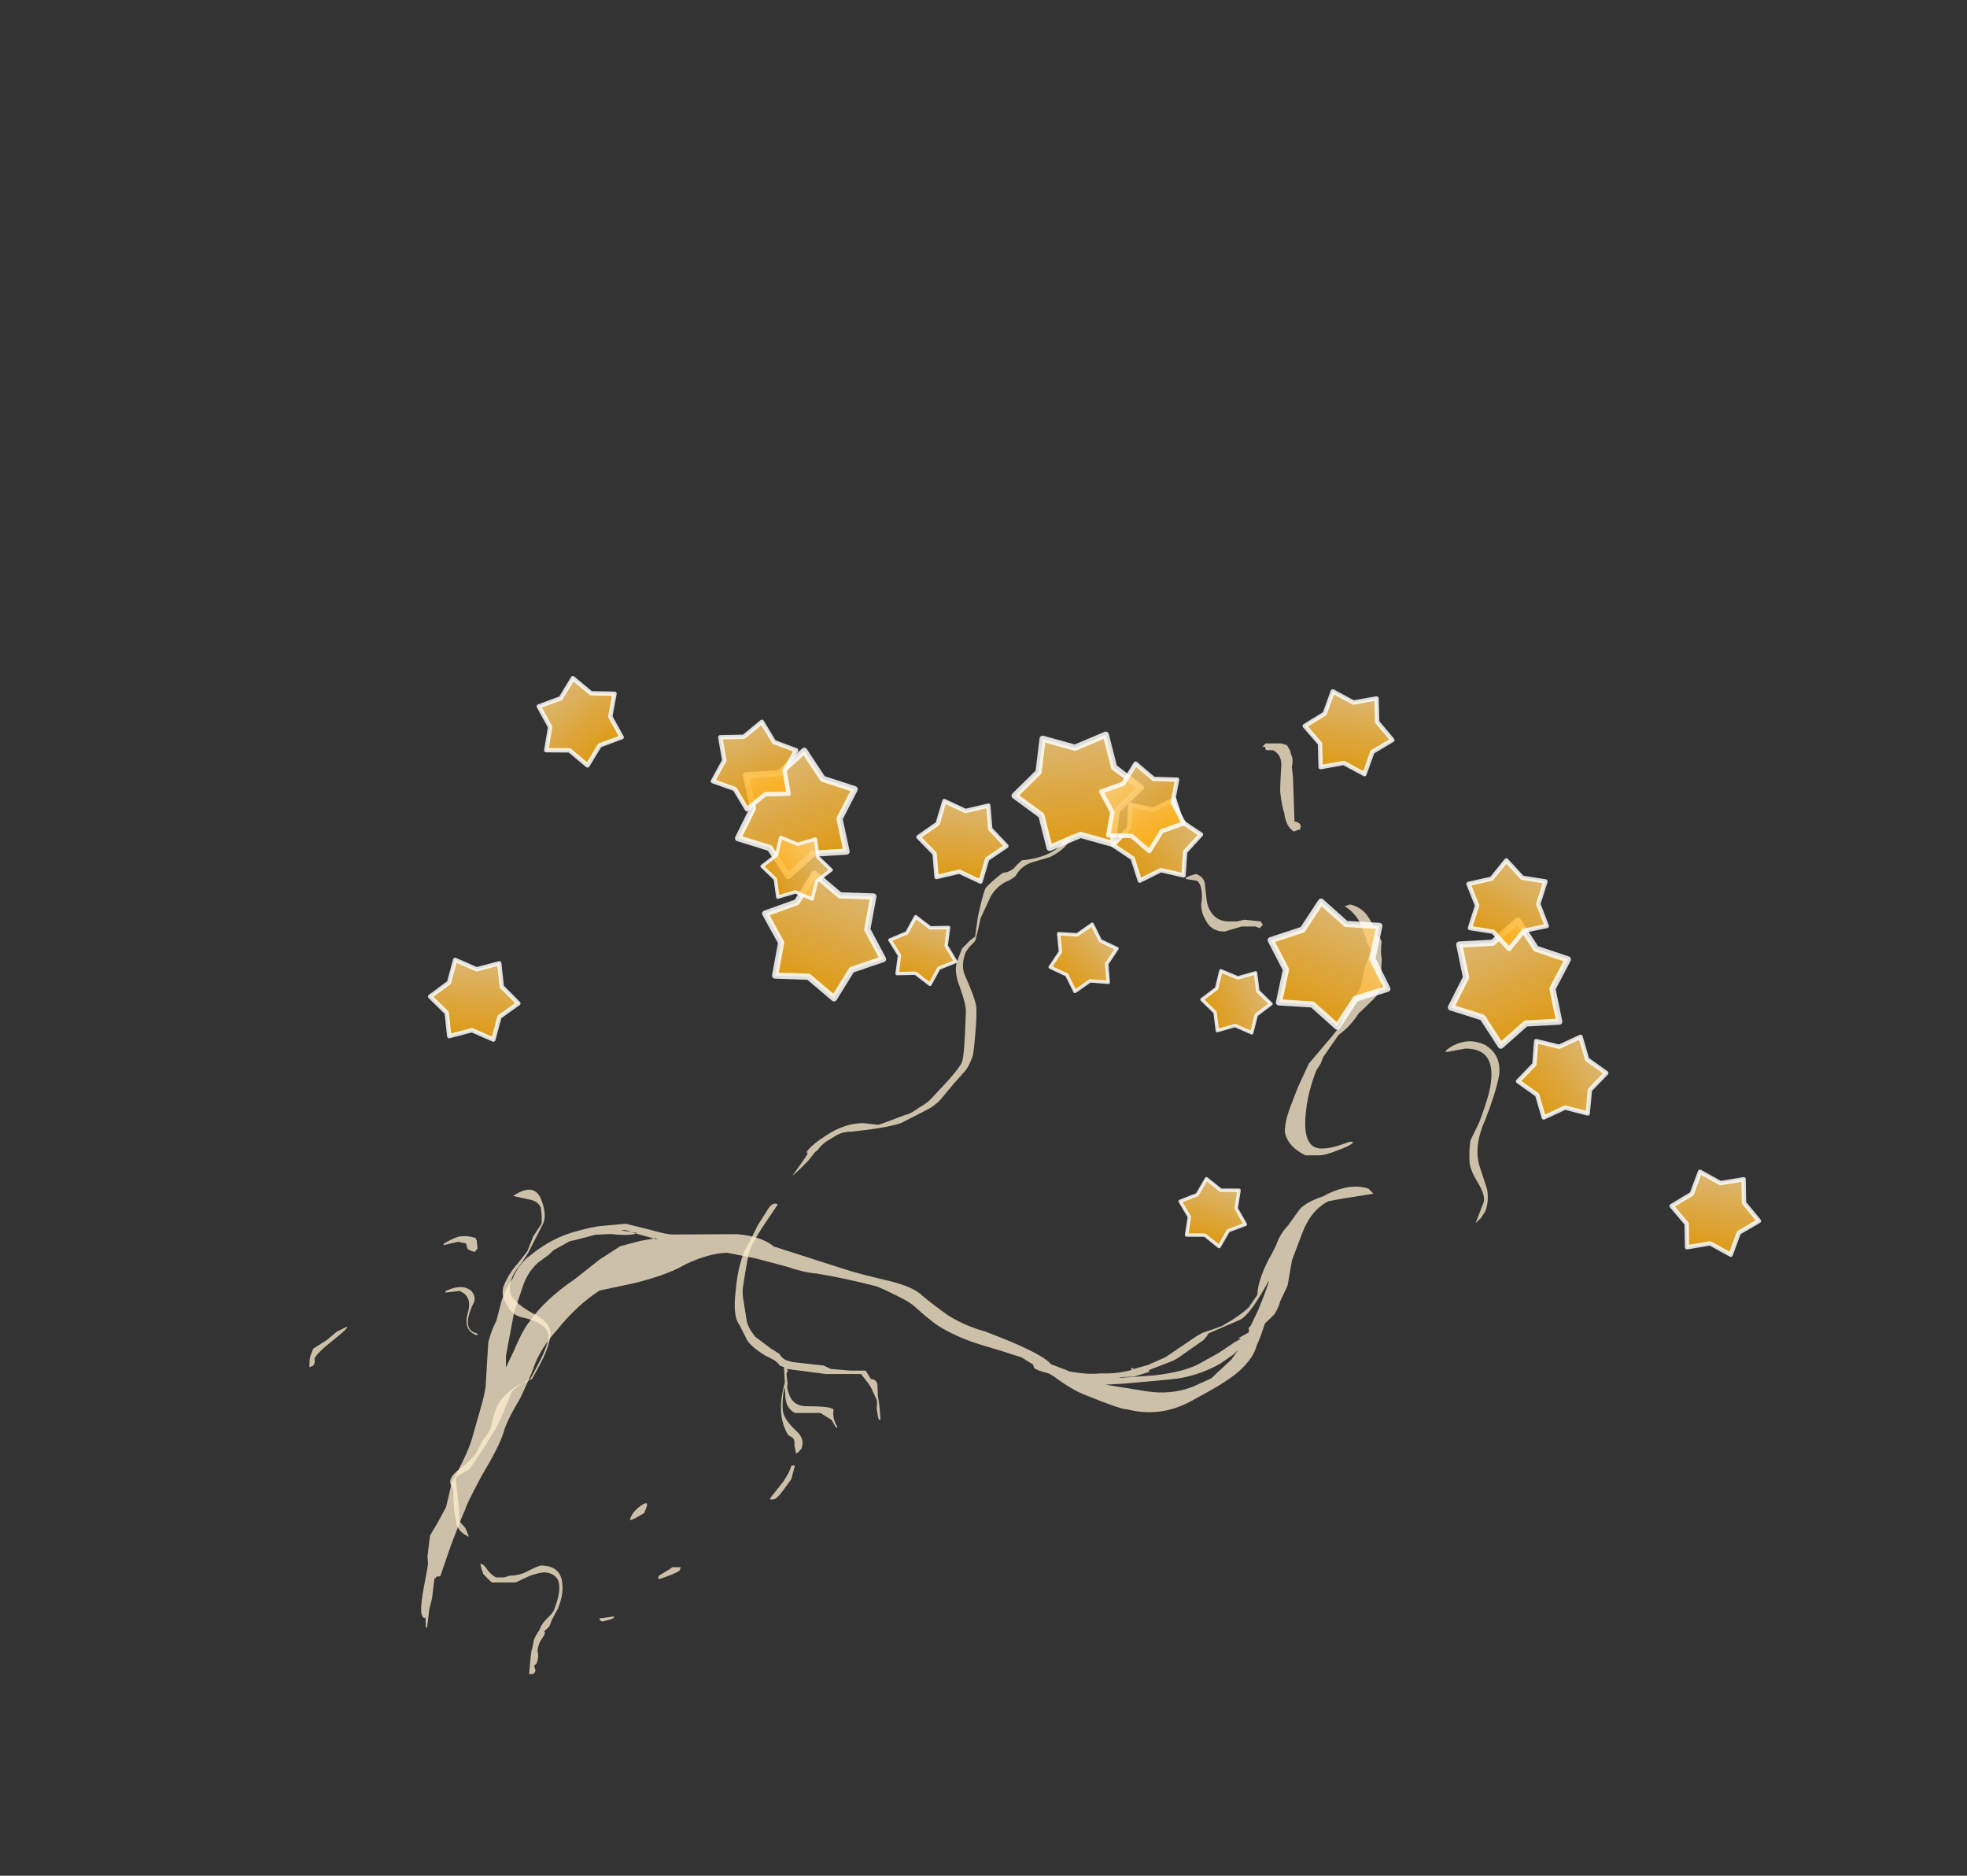 <?xml version="1.0" encoding="UTF-8" standalone="no"?>
<svg xmlns:ffdec="https://www.free-decompiler.com/flash" xmlns:xlink="http://www.w3.org/1999/xlink" ffdec:objectType="frame" height="387.3px" width="406.2px" xmlns="http://www.w3.org/2000/svg">
  <rect width="100%" height="100%" fill="#333333" stroke="none"/>
  <g transform="matrix(1.0, 0.0, 0.0, 1.0, 156.2, 311.4)">
    <use ffdec:characterId="214" height="13.25" transform="matrix(6.126, -3.388, 5.075, 5.192, -109.638, -17.797)" width="30.0" xlink:href="#shape0"/>
    <use ffdec:characterId="222" height="27.45" transform="matrix(-7.0, 0.0, -2.722, 7.0, 188.085, -157.9)" width="33.0" xlink:href="#shape1"/>
    <use ffdec:characterId="211" height="64.75" transform="matrix(0.378, 0.146, -0.146, 0.378, 4.844, -135.737)" width="73.5" xlink:href="#sprite0"/>
    <use ffdec:characterId="211" height="64.75" transform="matrix(0.405, -0.026, 0.026, 0.405, 50.63, -160.171)" width="73.5" xlink:href="#sprite0"/>
    <use ffdec:characterId="211" height="64.75" transform="matrix(0.374, -0.157, 0.157, 0.374, -10.596, -149.788)" width="73.5" xlink:href="#sprite0"/>
    <use ffdec:characterId="211" height="64.75" transform="matrix(0.374, 0.156, -0.156, 0.374, 109.589, -130.161)" width="73.5" xlink:href="#sprite0"/>
    <use ffdec:characterId="211" height="64.75" transform="matrix(0.375, -0.154, 0.154, 0.375, 136.705, -114.895)" width="73.5" xlink:href="#sprite0"/>
    <use ffdec:characterId="211" height="64.75" transform="matrix(0.171, 0.227, -0.227, 0.171, 83.804, -151.866)" width="73.5" xlink:href="#sprite0"/>
    <use ffdec:characterId="211" height="64.75" transform="matrix(0.251, 0.135, -0.135, 0.251, 150.301, -137.68)" width="73.5" xlink:href="#sprite0"/>
    <use ffdec:characterId="211" height="64.75" transform="matrix(0.281, 0.045, -0.045, 0.281, 113.425, -170.853)" width="73.5" xlink:href="#sprite0"/>
    <use ffdec:characterId="211" height="64.75" transform="matrix(0.165, 0.232, -0.232, 0.165, 167.844, -102.863)" width="73.5" xlink:href="#sprite0"/>
    <use ffdec:characterId="211" height="64.75" transform="matrix(0.28, 0.048, -0.048, 0.28, 189.292, -71.72)" width="73.5" xlink:href="#sprite0"/>
    <use ffdec:characterId="211" height="64.75" transform="matrix(0.283, 0.022, -0.022, 0.283, -67.951, -114.949)" width="73.5" xlink:href="#sprite0"/>
    <use ffdec:characterId="211" height="64.75" transform="matrix(0.267, -0.099, 0.099, 0.267, -13.425, -158.343)" width="73.5" xlink:href="#sprite0"/>
    <use ffdec:characterId="211" height="64.75" transform="matrix(0.219, -0.181, 0.181, 0.219, -50.289, -162.802)" width="73.5" xlink:href="#sprite0"/>
    <use ffdec:characterId="211" height="64.75" transform="matrix(0.282, 0.029, -0.029, 0.282, 33.125, -147.882)" width="73.5" xlink:href="#sprite0"/>
    <use ffdec:characterId="211" height="64.75" transform="matrix(0.221, -0.179, 0.179, 0.221, 65.82, -145.271)" width="73.5" xlink:href="#sprite0"/>
    <use ffdec:characterId="211" height="64.75" transform="matrix(-0.209, -0.074, -0.074, 0.209, 104.327, -65.06)" width="73.5" xlink:href="#sprite0"/>
    <use ffdec:characterId="211" height="64.75" transform="matrix(-0.159, -0.156, -0.156, 0.159, 78.461, -113.039)" width="73.5" xlink:href="#sprite0"/>
    <use ffdec:characterId="211" height="64.75" transform="matrix(-0.099, -0.199, -0.199, 0.099, 109.215, -100.46)" width="73.5" xlink:href="#sprite0"/>
    <use ffdec:characterId="211" height="64.75" transform="matrix(-0.211, -0.069, -0.069, 0.211, 44.362, -119.428)" width="73.5" xlink:href="#sprite0"/>
    <use ffdec:characterId="211" height="64.75" transform="matrix(-0.101, -0.198, -0.198, 0.101, 18.427, -128.15)" width="73.5" xlink:href="#sprite0"/>
  </g>
  <defs>
    <g id="shape0" transform="matrix(1.0, 0.0, 0.0, 1.0, 11.5, 8.6)">
      <path d="M0.05 -8.3 L-0.1 -8.35 -0.65 -8.35 -0.85 -8.3 -1.25 -8.25 Q-1.7 -8.15 -2.1 -7.85 L-2.85 -7.3 -3.95 -6.3 -4.2 -6.0 -3.7 -6.3 Q-3.0 -6.75 -2.7 -6.85 -1.9 -7.2 -0.8 -7.3 L0.15 -7.45 0.9 -7.5 1.45 -7.35 1.85 -7.2 1.85 -7.15 1.55 -7.55 1.35 -7.85 1.25 -7.9 1.55 -7.6 Q1.35 -7.6 0.95 -7.95 L0.6 -8.15 0.05 -8.3 M0.9 -8.3 L1.5 -8.0 1.9 -7.5 Q2.15 -7.15 2.3 -7.05 L3.7 -6.15 Q4.2 -5.75 4.25 -5.3 L5.35 -3.65 Q5.55 -3.35 6.05 -2.75 6.45 -2.25 6.45 -1.9 6.5 -1.45 6.6 -1.0 6.75 -0.5 7.05 -0.1 7.8 1.2 7.8 1.65 L7.8 1.7 8.0 2.05 8.05 2.15 8.15 2.25 Q8.4 2.5 8.7 2.65 9.05 2.9 9.45 3.0 L9.45 2.95 9.5 2.95 9.5 3.0 9.9 3.1 10.45 3.15 11.6 3.05 11.8 3.05 12.05 3.1 12.35 3.15 Q12.95 3.15 13.35 3.05 L13.8 2.85 Q14.1 2.5 14.8 2.1 15.0 2.0 15.25 1.85 15.6 1.6 15.95 1.5 L16.55 1.25 Q16.85 1.15 17.35 1.25 L17.5 1.25 Q18.25 1.3 18.5 1.7 L18.5 1.9 Q17.65 1.55 17.35 1.45 L17.3 1.45 Q16.75 1.45 16.1 1.9 L15.3 2.45 14.65 3.05 14.15 3.35 Q14.05 3.45 13.75 3.6 L13.35 3.7 Q12.95 4.0 12.7 4.15 12.45 4.35 12.15 4.45 11.65 4.65 10.7 4.65 L10.1 4.65 Q9.05 4.65 8.5 3.95 8.35 3.85 7.9 3.0 7.7 2.65 7.6 2.05 L7.55 1.9 Q7.35 1.65 7.35 1.55 L7.4 1.45 7.3 1.1 7.0 0.65 6.65 0.15 Q6.35 -0.3 6.2 -0.75 6.1 -1.0 6.05 -1.7 6.05 -1.9 5.9 -2.25 L5.75 -2.6 5.65 -2.8 Q5.1 -3.5 4.6 -4.0 4.35 -4.2 4.1 -4.6 L3.6 -5.25 3.1 -5.8 Q2.7 -6.05 1.95 -6.1 L1.85 -6.1 Q1.25 -6.1 0.4 -6.35 L-0.5 -6.65 Q-1.3 -6.6 -2.25 -6.25 -3.05 -6.0 -3.6 -5.6 -3.8 -5.45 -4.55 -5.0 -5.35 -4.6 -5.65 -4.35 -6.05 -4.05 -7.05 -3.55 -8.05 -3.0 -8.15 -2.9 -8.25 -2.85 -9.2 -2.2 L-10.1 -1.55 -10.2 -1.6 -10.25 -1.55 -10.25 -1.6 -10.75 -1.1 -11.05 -0.85 -11.5 -0.4 -11.5 -0.45 -11.3 -0.7 -11.35 -0.7 -11.35 -0.75 Q-11.35 -0.9 -10.75 -1.45 L-10.2 -1.95 -10.1 -2.05 -9.95 -2.25 -9.45 -2.75 -9.05 -2.95 -8.5 -3.25 -8.2 -3.5 -7.85 -3.8 Q-6.75 -4.4 -6.4 -4.7 L-5.7 -5.25 Q-5.25 -5.6 -5.05 -5.8 L-4.05 -6.9 Q-3.75 -7.15 -3.4 -7.35 L-2.85 -7.8 Q-2.5 -8.05 -2.15 -8.2 -1.7 -8.5 -1.25 -8.55 -0.4 -8.7 0.3 -8.5 0.7 -8.4 0.9 -8.3 M11.65 3.25 L10.7 3.35 10.55 3.35 9.85 3.25 9.8 3.25 9.8 3.3 Q9.55 3.25 9.35 3.2 L9.0 3.0 9.05 3.05 9.8 3.45 Q10.55 3.8 11.05 3.8 L11.7 3.8 12.3 3.75 12.5 3.75 12.45 3.7 12.8 3.7 12.9 3.6 12.85 3.6 13.0 3.55 13.5 3.25 13.95 2.95 14.3 2.7 14.35 2.65 Q13.25 3.25 12.9 3.25 L11.9 3.15 11.8 3.2 11.65 3.25 M12.0 4.05 L11.5 4.1 Q10.7 4.1 10.1 3.8 L9.0 3.25 8.55 3.0 9.3 3.75 Q9.75 4.2 10.4 4.3 L11.0 4.35 11.85 4.15 12.2 4.0 12.0 4.05" fill="#ffefd0" fill-opacity="0.749" fill-rule="evenodd" stroke="none"/>
    </g>
    <g id="shape1" transform="matrix(1.0, 0.0, 0.0, 1.0, 10.95, 17.85)">
      <path d="M0.9 -17.85 L0.95 -17.75 0.9 -17.75 Q0.85 -17.75 0.85 -17.7 L0.8 -17.65 0.6 -17.65 Q0.25 -17.5 0.15 -17.1 -0.05 -16.5 -0.1 -16.4 -0.3 -16.0 -0.45 -15.8 -0.65 -15.4 -0.95 -15.25 L-1.05 -15.3 -1.1 -15.3 -1.1 -15.35 Q-1.1 -15.5 -0.85 -15.55 L-0.3 -16.85 -0.15 -17.15 Q-0.1 -17.4 0.0 -17.5 L0.1 -17.65 0.25 -17.8 0.45 -17.85 0.9 -17.85 M5.7 -15.1 L5.85 -14.95 5.85 -14.9 Q5.8 -14.95 5.75 -15.05 L5.7 -15.05 Q5.8 -14.5 6.75 -14.4 L6.85 -14.25 6.9 -14.15 Q6.95 -14.1 7.05 -14.05 7.15 -14.05 7.2 -14.0 7.5 -13.65 7.5 -13.55 7.5 -13.35 7.4 -12.75 L7.25 -12.15 7.35 -12.05 7.5 -11.8 7.5 -11.45 Q7.5 -11.15 7.15 -10.7 6.7 -10.1 6.65 -9.9 6.2 -8.65 6.2 -8.45 6.2 -8.3 6.4 -7.9 L6.7 -7.35 Q6.75 -7.25 6.95 -7.1 7.15 -6.9 7.25 -6.9 7.8 -6.65 7.95 -6.6 L8.4 -6.65 Q8.95 -6.65 9.35 -6.3 9.7 -6.0 9.75 -5.8 L9.7 -5.75 9.75 -5.55 9.9 -5.1 Q9.8 -5.2 9.6 -5.55 L9.5 -5.8 9.45 -5.85 Q9.4 -6.0 9.3 -6.1 L9.05 -6.3 Q8.9 -6.4 8.65 -6.4 7.7 -6.5 7.3 -6.65 L6.75 -7.0 Q6.5 -7.15 6.4 -7.35 L6.2 -7.8 6.0 -8.2 Q5.95 -8.3 5.95 -8.6 5.95 -8.7 6.15 -9.35 6.35 -10.0 6.45 -10.15 6.6 -10.4 7.1 -11.0 7.35 -11.3 7.35 -11.7 L7.3 -11.85 Q7.2 -12.0 7.2 -12.05 L7.25 -12.4 7.3 -12.7 7.25 -13.35 Q7.2 -13.6 7.0 -13.75 6.8 -13.85 6.75 -13.95 6.7 -14.25 6.4 -14.35 L5.95 -14.5 Q5.55 -14.75 5.55 -15.1 5.55 -15.25 5.6 -15.15 L5.7 -15.1 M1.6 -13.95 L1.7 -13.9 1.7 -13.85 1.35 -13.8 Q1.25 -13.75 1.15 -13.6 1.0 -13.35 0.95 -13.1 0.85 -12.85 0.65 -12.65 0.35 -12.3 -0.05 -12.3 L-0.5 -12.45 -0.9 -12.45 -1.05 -12.4 -1.1 -12.5 -1.0 -12.6 -0.5 -12.65 -0.3 -12.6 -0.05 -12.6 Q0.3 -12.6 0.6 -12.9 0.75 -13.05 0.85 -13.25 L1.05 -13.65 Q1.15 -13.9 1.45 -14.0 L1.6 -13.95 M10.35 -3.65 L10.4 -3.2 10.45 -2.85 Q10.45 -2.35 10.25 -1.7 10.05 -0.95 9.75 -0.7 L9.35 -0.25 Q9.15 -0.05 8.65 0.2 L8.3 0.35 8.15 0.45 8.1 0.5 7.95 0.55 7.75 1.0 Q7.65 1.95 7.05 2.55 L6.95 2.6 Q6.8 2.65 6.75 2.85 L6.6 3.1 6.55 3.05 6.5 2.95 Q6.5 2.65 6.9 2.4 7.4 2.05 7.5 1.8 7.6 1.6 7.7 1.2 L7.7 1.15 7.6 1.35 Q7.45 1.75 7.1 1.9 L6.35 1.9 Q6.05 2.05 5.95 2.1 L5.7 2.35 5.7 2.3 Q5.95 2.05 6.0 1.8 6.1 1.7 6.85 1.7 7.2 1.7 7.45 1.4 7.65 1.15 7.65 1.05 L7.8 0.75 7.8 0.65 7.85 0.6 6.65 0.75 5.6 0.75 5.25 1.05 5.15 1.15 4.85 1.5 Q4.8 1.55 4.75 1.75 4.65 1.95 4.55 2.1 L4.5 2.1 Q4.7 1.65 4.85 1.4 L5.0 1.05 Q5.1 0.9 5.25 0.9 L5.5 0.65 5.95 0.65 6.55 0.6 6.8 0.5 7.75 0.4 7.95 0.35 Q8.1 0.3 8.25 0.15 L8.55 0.0 9.15 -0.35 Q9.5 -0.65 9.6 -0.85 L9.9 -1.4 Q10.05 -1.65 10.1 -1.9 10.3 -2.75 10.3 -2.9 10.3 -3.15 10.2 -3.55 L10.0 -4.25 Q10.2 -4.35 10.25 -4.05 L10.35 -3.65 M17.0 -4.35 Q17.4 -4.9 17.85 -4.55 L17.9 -4.5 17.4 -4.4 Q17.1 -4.35 16.95 -4.15 L16.85 -3.95 16.75 -3.7 Q16.75 -3.65 16.8 -3.5 L16.85 -3.3 16.85 -2.9 Q16.85 -2.85 17.0 -2.5 17.15 -2.2 17.15 -1.85 17.15 -1.6 16.85 -1.3 16.55 -0.95 16.15 -0.9 15.5 -0.75 15.3 -0.45 15.2 -0.35 15.2 0.05 15.2 0.3 15.3 0.9 15.85 1.2 15.95 1.6 16.0 1.85 15.9 2.35 15.9 2.45 16.0 2.7 L16.05 3.1 Q16.15 3.35 16.35 3.55 16.5 3.7 16.5 3.85 16.5 3.95 16.4 4.05 16.25 4.2 16.25 4.3 L16.05 4.75 15.8 5.2 Q15.6 5.45 15.3 5.55 L15.5 5.3 15.75 5.1 15.95 4.65 16.35 3.85 Q16.35 3.75 16.25 3.7 L16.05 3.55 Q15.8 2.65 15.75 2.35 15.7 2.05 15.7 1.3 15.7 1.2 15.45 1.0 L15.4 1.0 15.35 0.95 15.25 0.9 Q15.15 0.35 15.15 0.1 15.15 -0.3 15.25 -0.5 15.4 -0.8 16.0 -1.05 16.55 -1.3 16.8 -1.55 17.0 -1.75 17.0 -2.1 17.0 -2.25 16.9 -2.5 16.8 -2.8 16.8 -2.9 L16.7 -3.7 Q16.7 -3.95 17.0 -4.35 M19.4 -3.05 L19.0 -3.15 18.75 -3.1 18.65 -2.95 Q18.6 -2.9 18.4 -2.85 L18.35 -2.95 18.45 -3.15 Q18.45 -3.2 18.5 -3.2 L18.5 -3.25 Q18.8 -3.35 19.05 -3.3 19.2 -3.25 19.4 -3.1 L19.4 -3.05 M18.4 -1.7 Q17.95 -1.55 17.9 -1.05 17.85 -0.55 17.4 -0.4 L17.35 -0.4 17.4 -0.45 Q17.9 -0.55 17.85 -1.3 17.8 -1.5 18.05 -1.7 18.35 -1.9 18.7 -1.75 L18.8 -1.7 18.8 -1.65 18.4 -1.7 M21.3 -0.6 L21.3 -0.65 21.55 -0.5 21.75 -0.25 22.05 0.0 22.05 0.2 Q22.05 0.3 21.95 0.55 L21.85 0.5 21.85 0.4 21.9 0.3 Q21.9 0.15 21.6 -0.2 21.3 -0.55 21.3 -0.6 M12.05 7.05 Q11.95 7.3 11.95 7.7 11.95 7.8 12.05 7.95 12.15 8.1 12.15 8.25 L12.15 8.3 Q12.2 8.45 12.2 8.6 L12.15 8.85 12.15 8.9 12.1 9.1 11.95 9.6 11.85 9.6 Q11.8 9.6 11.8 9.5 L11.9 9.35 11.85 9.3 Q11.85 9.1 11.95 8.95 12.0 8.85 12.0 8.7 L12.0 8.65 11.95 8.45 Q11.95 8.35 12.0 8.35 L11.9 8.2 11.9 8.0 11.85 7.65 Q11.85 7.25 12.0 6.95 12.25 6.4 12.85 6.4 12.9 6.4 13.15 6.55 13.35 6.7 13.65 6.7 L13.8 6.75 14.0 6.75 Q14.1 6.75 14.35 6.55 14.55 6.35 14.65 6.35 14.6 6.45 14.45 6.65 14.25 6.8 14.1 6.9 L13.4 6.9 13.05 6.7 Q12.8 6.6 12.65 6.6 12.2 6.65 12.05 7.05 M6.6 3.45 L6.6 3.65 6.65 3.9 6.85 4.4 6.85 4.45 6.75 4.45 Q6.65 4.45 6.55 4.15 L6.45 3.85 6.5 3.45 6.6 3.45 M10.6 4.65 Q10.75 4.8 10.75 5.0 L10.75 5.05 10.7 5.05 10.6 5.0 10.4 4.85 Q10.4 4.8 10.4 4.7 10.4 4.45 10.6 4.65 M9.2 6.8 Q8.8 6.65 8.7 6.55 L8.7 6.45 8.95 6.45 9.0 6.5 9.25 6.7 Q9.25 6.8 9.2 6.8 M10.5 7.95 L10.5 8.0 10.4 8.05 10.2 8.0 10.1 7.95 10.1 7.9 10.45 7.95 10.5 7.95 M-3.45 -13.1 L-3.3 -13.05 Q-3.7 -12.85 -4.0 -12.5 L-4.3 -12.1 -4.35 -12.0 -4.5 -11.85 Q-4.6 -11.75 -4.6 -11.55 -4.6 -11.35 -4.6 -11.25 L-4.7 -10.65 -4.6 -10.2 Q-4.55 -9.8 -4.55 -9.65 -4.55 -9.45 -4.3 -8.95 L-4.05 -8.4 -4.0 -7.7 -4.0 -7.2 Q-4.0 -6.65 -4.15 -6.35 -4.4 -5.95 -5.0 -5.7 L-5.4 -5.7 Q-5.6 -5.7 -5.9 -5.85 -6.15 -5.95 -6.25 -6.05 L-6.25 -6.1 -6.15 -6.1 -5.9 -6.0 Q-5.65 -5.9 -5.4 -5.9 -4.8 -5.9 -4.5 -7.05 -4.35 -7.6 -4.35 -8.2 L-4.4 -8.4 -4.4 -8.6 -4.6 -9.25 Q-4.85 -9.5 -4.95 -9.9 -5.0 -9.95 -5.15 -10.2 -5.3 -10.4 -5.3 -10.55 -5.3 -10.7 -5.15 -11.05 L-5.0 -11.5 Q-4.9 -11.65 -4.8 -12.0 -4.7 -12.15 -4.55 -12.2 -4.45 -12.4 -4.25 -12.6 -3.9 -13.0 -3.45 -13.1 M-7.95 -8.8 L-7.95 -8.75 -8.0 -8.75 -8.5 -8.85 Q-9.5 -8.85 -9.7 -7.55 -9.75 -7.15 -9.75 -6.65 L-9.7 -6.15 Q-9.7 -6.1 -9.8 -5.8 L-9.9 -5.55 Q-10.0 -5.3 -10.35 -4.95 -10.8 -4.5 -10.8 -4.3 -10.8 -4.05 -10.8 -3.8 L-10.8 -3.7 -10.9 -3.85 -10.95 -4.05 Q-10.95 -4.35 -10.75 -4.7 L-10.25 -5.4 Q-9.85 -6.0 -9.9 -6.75 -9.9 -7.55 -9.8 -8.05 -9.65 -8.65 -9.05 -8.95 -8.45 -9.2 -8.05 -8.9 L-7.95 -8.8" fill="#ffefd0" fill-opacity="0.749" fill-rule="evenodd" stroke="none"/>
    </g>
    <g id="sprite0" transform="matrix(1.0, 0.0, 0.0, 1.0, 36.75, 60.2)">
      <use ffdec:characterId="210" height="9.25" transform="matrix(7.0, 0.0, 0.0, 7.0, -36.75, -60.2)" width="10.5" xlink:href="#shape2"/>
    </g>
    <g id="shape2" transform="matrix(1.0, 0.0, 0.0, 1.0, 5.25, 8.6)">
      <path d="M2.3 -7.95 L2.75 -5.55 4.6 -3.95 2.75 -2.4 2.3 0.0 0.0 -0.8 -2.3 0.0 -2.75 -2.4 -4.6 -3.95 -2.75 -5.55 -2.3 -7.95 0.0 -7.15 2.3 -7.95" fill="url(#gradient0)" fill-rule="evenodd" stroke="none"/>
      <path d="M2.3 -7.95 L2.75 -5.55 4.6 -3.95 2.75 -2.4 2.3 0.0 0.0 -0.8 -2.3 0.0 -2.75 -2.4 -4.6 -3.95 -2.75 -5.55 -2.3 -7.95 0.0 -7.15 2.3 -7.95 Z" fill="none" stroke="#ffffff" stroke-linecap="round" stroke-linejoin="round" stroke-opacity="0.839" stroke-width="0.45"/>
    </g>
    <linearGradient gradientTransform="matrix(0.0, 0.006, -0.005, 0.0, 0.0, -3.95)" gradientUnits="userSpaceOnUse" id="gradient0" spreadMethod="pad" x1="-819.2" x2="819.2">
      <stop offset="0.0" stop-color="#fcd488" stop-opacity="0.839"/>
      <stop offset="1.0" stop-color="#ffa902" stop-opacity="0.839"/>
    </linearGradient>
  </defs>
</svg>
